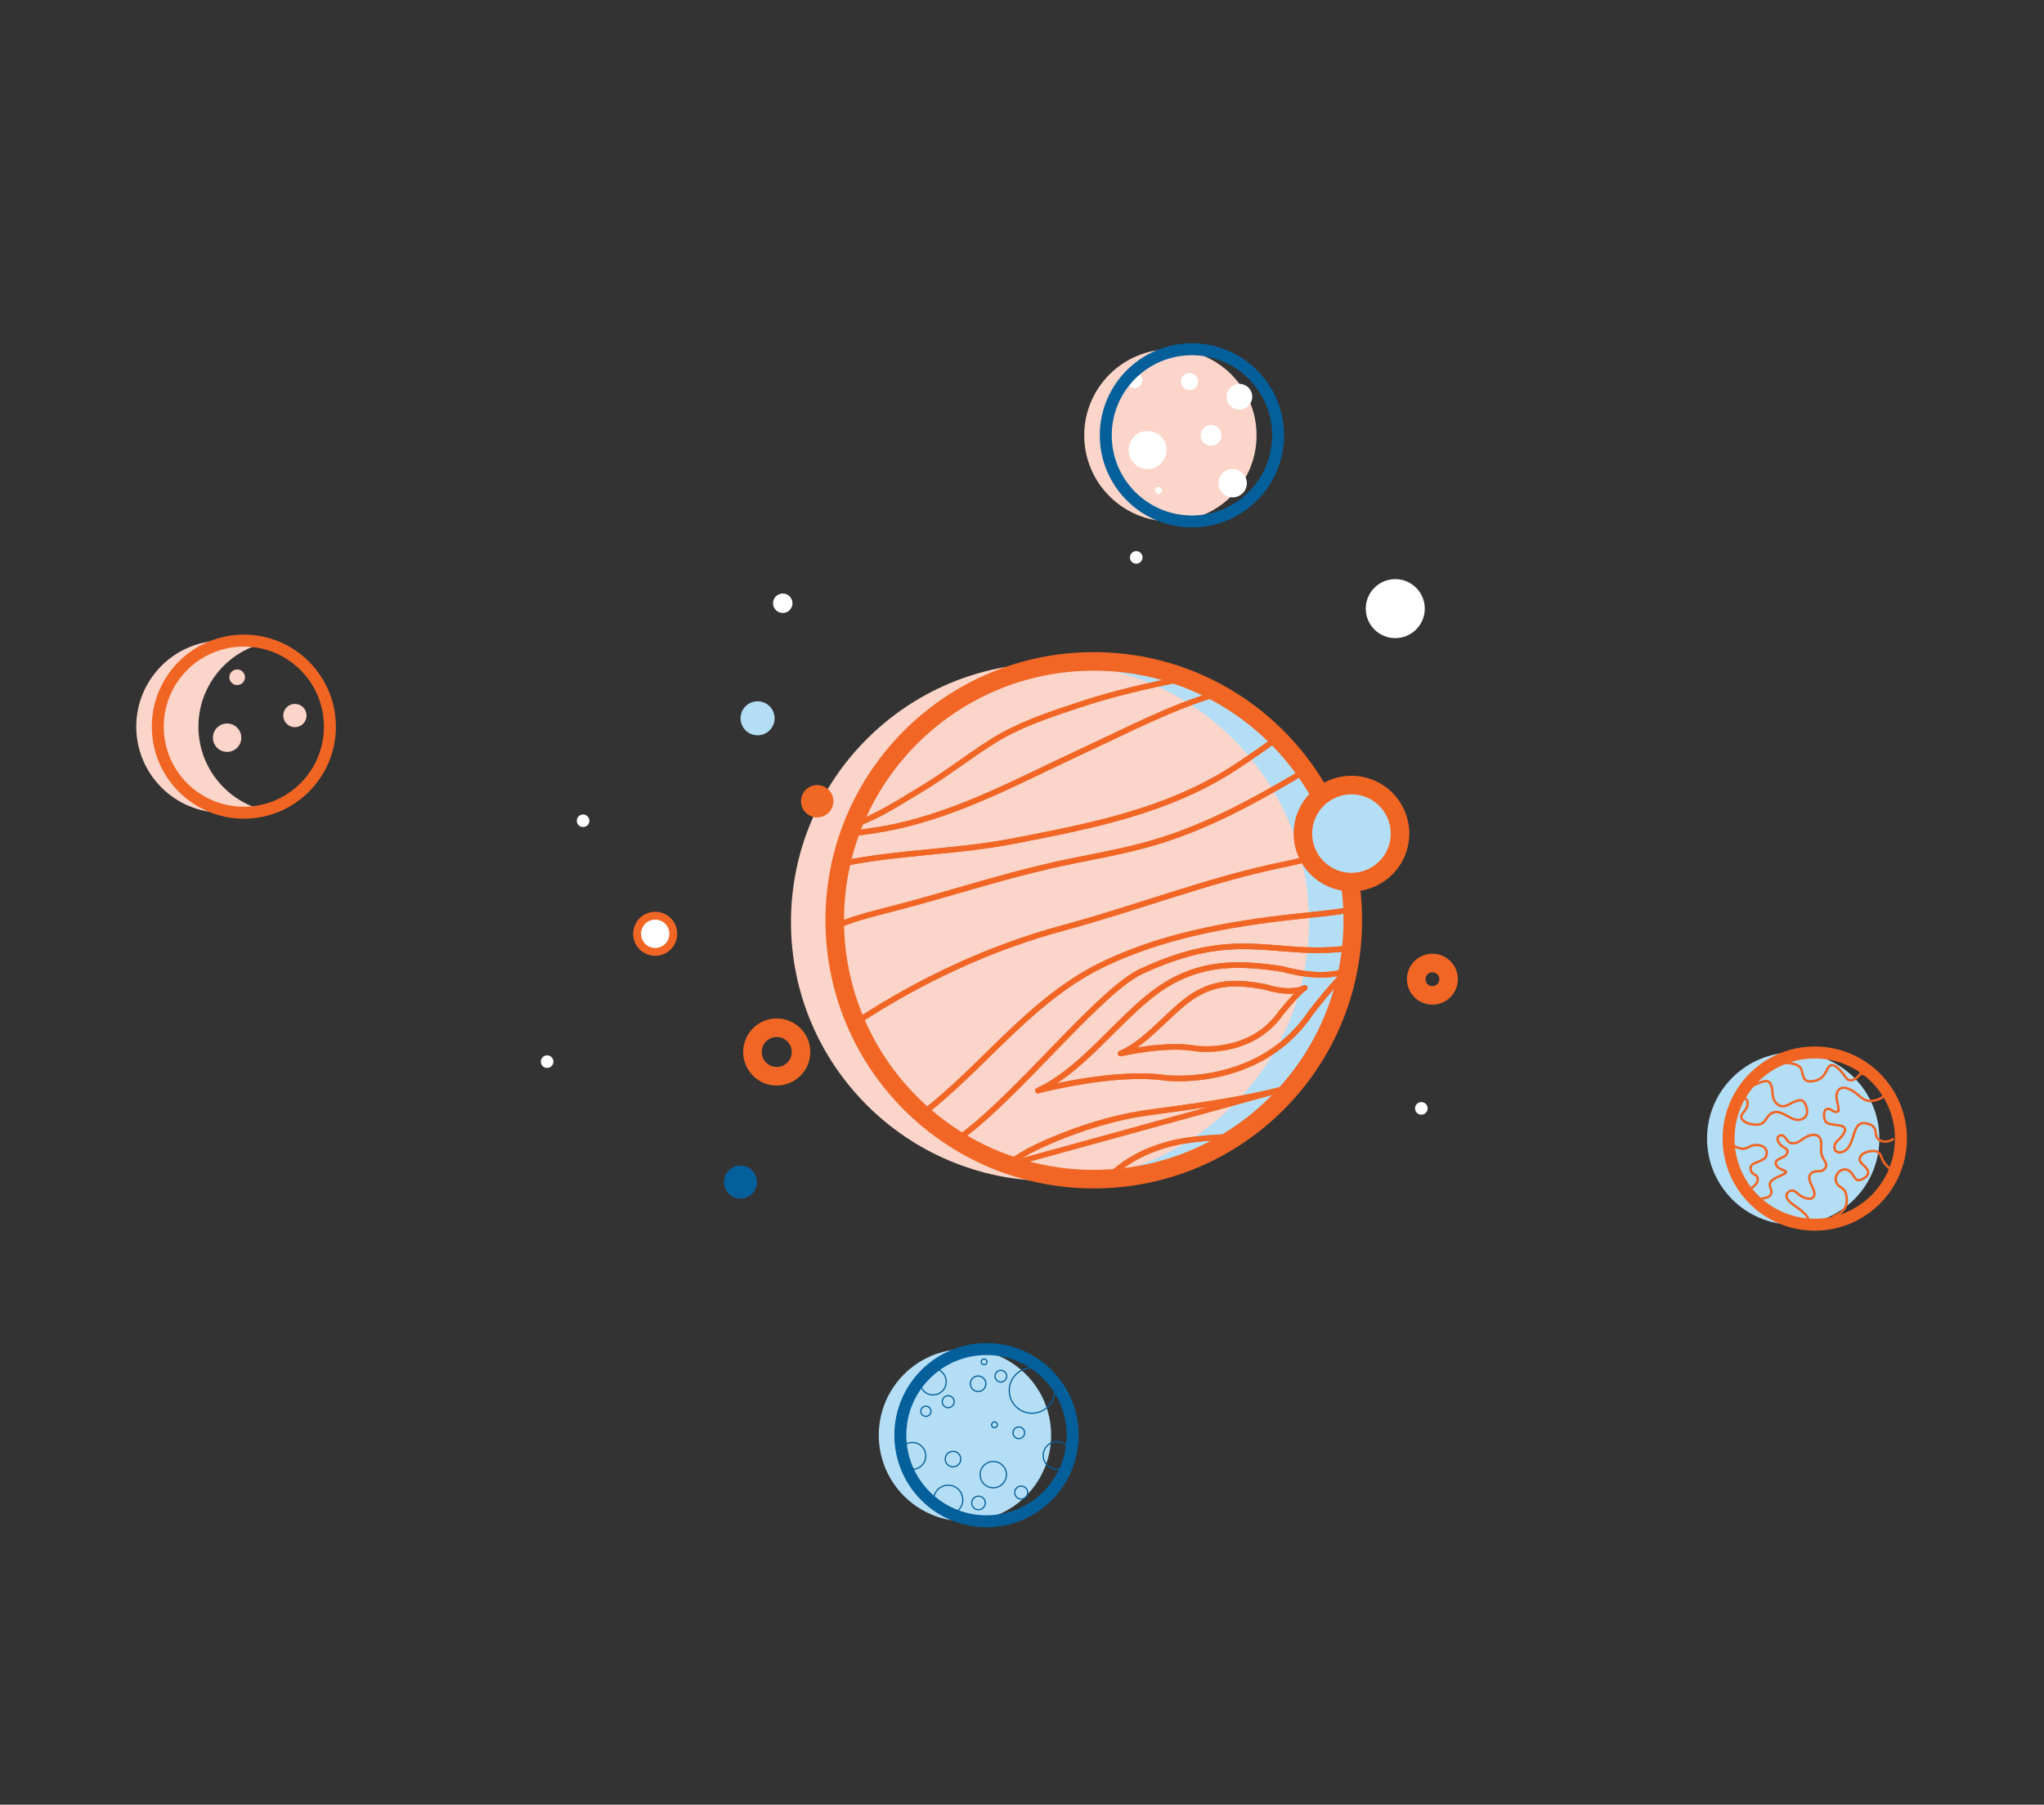 <svg width="855" height="755" viewBox="0 0 855 755" fill="none" xmlns="http://www.w3.org/2000/svg">
<rect x="0" y="0" width="855" height="755" fill="#333333" stroke="none"/>
<g clip-path="url(#clip0)">
<path d="M457.27 493.301C517.11 493.301 565.621 444.815 565.621 385.004C565.621 325.193 517.11 276.706 457.27 276.706C397.429 276.706 348.919 325.193 348.919 385.004C348.919 444.815 397.429 493.301 457.27 493.301Z" fill="#B4DEF6"/>
<path d="M439.21 494.055C499.051 494.055 547.562 445.568 547.562 385.757C547.562 325.945 499.051 277.458 439.21 277.458C379.369 277.458 330.859 325.945 330.859 385.757C330.859 445.568 379.369 494.055 439.21 494.055Z" fill="#FBD5C9"/>
<path d="M457.52 493.303C517.361 493.303 565.872 444.816 565.872 385.004C565.872 325.192 517.361 276.706 457.52 276.706C397.679 276.706 349.168 325.192 349.168 385.004C349.168 444.816 397.679 493.303 457.52 493.303Z" stroke="#F16624" stroke-width="7.763" stroke-miterlimit="10" stroke-linecap="round" stroke-linejoin="round"/>
<path d="M350.147 387.269C358.364 383.747 367.352 381.77 375.689 379.572C397.224 373.897 417.548 367.222 439.062 362.258C453.98 358.817 469.326 356.606 484.079 352.098C504.461 345.87 523.14 335.904 541.446 325.128C543.044 324.188 544.642 323.221 546.232 322.233" stroke="#F16624" stroke-width="2.329" stroke-miterlimit="10" stroke-linecap="round" stroke-linejoin="round"/>
<path d="M534.591 308.687C528.598 312.918 522.628 317.136 516.601 321.078C488.502 339.461 455.757 345.678 423.902 351.872C400.329 356.455 375.956 356.483 352.923 361.212" stroke="#F16624" stroke-width="2.329" stroke-miterlimit="10" stroke-linecap="round" stroke-linejoin="round"/>
<path d="M358.473 427.496C384.94 410.076 414.586 396.297 444.729 388.2C475.196 380.017 505.719 368.024 536.752 361.69C545.458 359.913 553.957 357.599 562.335 354.815" stroke="#F16624" stroke-width="2.329" stroke-miterlimit="10" stroke-linecap="round" stroke-linejoin="round"/>
<path d="M546.234 322.233C544.642 323.221 543.046 324.188 541.447 325.128C523.141 335.905 504.462 345.871 484.08 352.098C469.326 356.606 453.981 358.817 439.063 362.258C417.55 367.222 397.226 373.897 375.69 379.572C367.353 381.771 358.366 383.748 350.148 387.269" stroke="#F16624" stroke-width="2.329" stroke-miterlimit="10" stroke-linecap="round" stroke-linejoin="round"/>
<path d="M385.769 466.045C387.633 464.583 389.493 463.094 391.345 461.548C414.804 441.954 433.524 416.631 462.257 403.033C489.294 390.239 519.369 385.69 548.814 382.71C554.705 382.113 560.717 381.377 566.697 380.376" stroke="#F16624" stroke-width="2.329" stroke-miterlimit="10" stroke-linecap="round" stroke-linejoin="round"/>
<path d="M562.335 354.815C553.957 357.599 545.459 359.913 536.752 361.69C505.718 368.024 475.195 380.016 444.729 388.2C414.585 396.297 384.939 410.076 358.473 427.496" stroke="#F16624" stroke-width="2.329" stroke-miterlimit="10" stroke-linecap="round" stroke-linejoin="round"/>
<path d="M356.644 348.686C362.805 347.883 368.988 347.051 374.958 345.729C402.614 339.606 426.958 326.176 452.584 314.307C471.234 305.669 489.627 295.925 509.363 290.127" stroke="#F16624" stroke-width="2.329" stroke-miterlimit="10" stroke-linecap="round" stroke-linejoin="round"/>
<path d="M495.247 283.859C480.552 286.755 465.973 290.036 451.708 294.777C438.927 299.024 426.223 303.14 414.839 310.361C404.453 316.948 394.954 324.479 384.515 330.669C376.044 335.694 367.505 341.405 358.22 344.637" stroke="#F16624" stroke-width="2.329" stroke-miterlimit="10" stroke-linecap="round" stroke-linejoin="round"/>
<path d="M352.923 361.213C375.957 356.484 400.329 356.456 423.902 351.873C455.756 345.68 488.501 339.461 516.601 321.079C522.628 317.137 528.598 312.919 534.591 308.688" stroke="#F16624" stroke-width="2.329" stroke-miterlimit="10" stroke-linecap="round" stroke-linejoin="round"/>
<path d="M509.364 290.127C489.629 295.926 471.236 305.669 452.585 314.307C426.96 326.176 402.615 339.606 374.96 345.729C368.989 347.051 362.806 347.883 356.645 348.686" stroke="#F16624" stroke-width="2.329" stroke-miterlimit="10" stroke-linecap="round" stroke-linejoin="round"/>
<path d="M358.22 344.638C367.505 341.405 376.044 335.695 384.515 330.67C394.954 324.48 404.453 316.949 414.839 310.362C426.223 303.141 438.928 299.025 451.708 294.778C465.973 290.037 480.552 286.756 495.247 283.86" stroke="#F16624" stroke-width="2.329" stroke-miterlimit="10" stroke-linecap="round" stroke-linejoin="round"/>
<path d="M542.566 454.051C522.441 459.859 501.783 462.544 480.114 465.494C464.642 467.601 447.726 473.203 433.649 479.875C429.321 481.925 425.096 484.517 421.091 487.434" stroke="#F16624" stroke-width="2.329" stroke-miterlimit="10" stroke-linecap="round" stroke-linejoin="round"/>
<path d="M462.11 493.988C468.432 487.64 476.089 482.448 487.114 479.161C497.876 475.952 508.635 476.075 519.584 475.195" stroke="#F16624" stroke-width="2.329" stroke-miterlimit="10" stroke-linecap="round" stroke-linejoin="round"/>
<path d="M566.302 396.485C564.589 396.681 562.884 396.866 561.189 397.038C531.743 400.017 516.794 388.013 477.29 406.438C461.507 413.8 431.15 451.523 407.689 471.117C405.211 473.187 402.668 475.135 400.076 476.99M421.091 487.433C425.095 484.516 429.32 481.924 433.649 479.873C447.726 473.202 464.643 467.6 480.114 465.493C501.782 462.542 522.441 459.859 542.566 454.049L421.091 487.433ZM548.294 423.692C526.881 455.69 487.515 450.942 487.515 450.942C466.139 447.755 434.181 456.266 434.181 456.266C451.373 448.415 465.094 429.75 480.373 417.256C498.985 402.034 516.68 402.348 536.654 405.435C536.654 405.435 554.437 410.948 565.004 405.227C560.219 408.131 548.294 423.692 548.294 423.692Z" stroke="#F16624" stroke-width="2.329" stroke-miterlimit="10" stroke-linecap="round" stroke-linejoin="round"/>
<path d="M519.584 475.196C508.635 476.076 497.876 475.953 487.114 479.162C476.089 482.449 468.433 487.641 462.11 493.989" stroke="#F16624" stroke-width="2.329" stroke-miterlimit="10" stroke-linecap="round" stroke-linejoin="round"/>
<path d="M400.076 476.991C402.669 475.135 405.212 473.186 407.689 471.117C431.149 451.523 461.506 413.8 477.29 406.438C516.794 388.012 531.743 400.018 561.189 397.038C562.884 396.865 564.59 396.681 566.302 396.485" stroke="#F16624" stroke-width="2.329" stroke-miterlimit="10" stroke-linecap="round" stroke-linejoin="round"/>
<path d="M566.697 380.376C560.717 381.377 554.705 382.113 548.814 382.71C519.369 385.69 489.294 390.239 462.257 403.033C433.524 416.631 414.804 441.955 391.345 461.548C389.493 463.094 387.633 464.583 385.769 466.045" stroke="#F16624" stroke-width="2.329" stroke-miterlimit="10" stroke-linecap="round" stroke-linejoin="round"/>
<path d="M536.654 405.435C516.679 402.348 498.985 402.034 480.373 417.256C465.093 429.749 451.373 448.414 434.181 456.266C434.181 456.266 466.14 447.756 487.514 450.942C487.514 450.942 526.88 455.69 548.293 423.692C548.293 423.692 560.22 408.131 565.004 405.227C554.436 410.948 536.654 405.435 536.654 405.435ZM535.813 423.79C522.95 442.142 499.986 438.626 499.986 438.626C487.524 436.362 468.747 440.753 468.747 440.753C478.882 436.473 487.105 425.791 496.173 418.753C507.22 410.179 517.561 410.692 529.206 412.872C529.206 412.872 539.543 416.435 545.785 413.278C542.955 414.892 535.813 423.79 535.813 423.79Z" stroke="#F16624" stroke-width="2.329" stroke-miterlimit="10" stroke-linecap="round" stroke-linejoin="round"/>
<path d="M529.206 412.873C517.561 410.693 507.219 410.181 496.173 418.754C487.106 425.792 478.882 436.475 468.747 440.755C468.747 440.755 487.524 436.363 499.986 438.627C499.986 438.627 522.949 442.143 535.812 423.791C535.812 423.791 542.955 414.892 545.785 413.279C539.543 416.435 529.206 412.873 529.206 412.873Z" stroke="#F16624" stroke-width="2.329" stroke-miterlimit="10" stroke-linecap="round" stroke-linejoin="round"/>
<path d="M324.905 450.262C330.514 450.262 335.062 445.716 335.062 440.109C335.062 434.502 330.514 429.957 324.905 429.957C319.295 429.957 314.747 434.502 314.747 440.109C314.747 445.716 319.295 450.262 324.905 450.262Z" stroke="#F16624" stroke-width="7.763" stroke-miterlimit="10" stroke-linecap="round" stroke-linejoin="round"/>
<path d="M599.171 416.418C602.91 416.418 605.942 413.388 605.942 409.651C605.942 405.913 602.91 402.883 599.171 402.883C595.431 402.883 592.399 405.913 592.399 409.651C592.399 413.388 595.431 416.418 599.171 416.418Z" stroke="#F16624" stroke-width="7.763" stroke-miterlimit="10" stroke-linecap="round" stroke-linejoin="round"/>
<path d="M565.31 369.038C576.53 369.038 585.625 359.947 585.625 348.733C585.625 337.519 576.53 328.428 565.31 328.428C554.091 328.428 544.995 337.519 544.995 348.733C544.995 359.947 554.091 369.038 565.31 369.038Z" fill="#B4DEF6" stroke="#F16523" stroke-width="7.763" stroke-miterlimit="10"/>
<path d="M341.835 341.965C345.575 341.965 348.607 338.935 348.607 335.197C348.607 331.458 345.575 328.428 341.835 328.428C338.095 328.428 335.063 331.458 335.063 335.197C335.063 338.935 338.095 341.965 341.835 341.965Z" fill="#F16824"/>
<path d="M475.283 235.823C476.737 235.823 477.916 234.645 477.916 233.191C477.916 231.738 476.737 230.559 475.283 230.559C473.828 230.559 472.649 231.738 472.649 233.191C472.649 234.645 473.828 235.823 475.283 235.823Z" fill="white"/>
<path d="M243.906 346C245.359 346 246.538 344.822 246.538 343.369C246.538 341.916 245.359 340.738 243.906 340.738C242.452 340.738 241.273 341.916 241.273 343.369C241.273 344.822 242.452 346 243.906 346Z" fill="white"/>
<path d="M281.642 390.665C281.642 394.845 278.254 398.232 274.069 398.232C269.888 398.232 266.5 394.845 266.5 390.665C266.5 386.485 269.887 383.096 274.069 383.096C278.254 383.096 281.642 386.484 281.642 390.665Z" fill="white" stroke="#F16624" stroke-width="3.284" stroke-miterlimit="10" stroke-linecap="round" stroke-linejoin="round"/>
<path d="M594.543 466.332C595.998 466.332 597.177 465.153 597.177 463.699C597.177 462.246 595.998 461.067 594.543 461.067C593.089 461.067 591.91 462.246 591.91 463.699C591.91 465.153 593.089 466.332 594.543 466.332Z" fill="white"/>
<path d="M583.634 266.964C590.452 266.964 595.979 261.439 595.979 254.625C595.979 247.81 590.452 242.286 583.634 242.286C576.816 242.286 571.289 247.81 571.289 254.625C571.289 261.439 576.816 266.964 583.634 266.964Z" fill="white"/>
<path d="M327.427 256.434C329.674 256.434 331.495 254.614 331.495 252.369C331.495 250.123 329.674 248.303 327.427 248.303C325.181 248.303 323.36 250.123 323.36 252.369C323.36 254.614 325.181 256.434 327.427 256.434Z" fill="white"/>
<path d="M316.893 307.616C320.825 307.616 324.012 304.431 324.012 300.501C324.012 296.571 320.825 293.385 316.893 293.385C312.962 293.385 309.774 296.571 309.774 300.501C309.774 304.431 312.962 307.616 316.893 307.616Z" fill="#B4DEF6"/>
<path d="M228.858 446.779C230.313 446.779 231.492 445.601 231.492 444.147C231.492 442.694 230.313 441.515 228.858 441.515C227.404 441.515 226.225 442.694 226.225 444.147C226.225 445.601 227.404 446.779 228.858 446.779Z" fill="white"/>
<path d="M309.745 501.445C313.563 501.445 316.658 498.351 316.658 494.536C316.658 490.72 313.563 487.626 309.745 487.626C305.927 487.626 302.833 490.72 302.833 494.536C302.833 498.351 305.927 501.445 309.745 501.445Z" fill="#045F9B"/>
<path d="M750.096 512.355C770.002 512.355 786.139 496.226 786.139 476.33C786.139 456.435 770.002 440.306 750.096 440.306C730.191 440.306 714.054 456.435 714.054 476.33C714.054 496.226 730.191 512.355 750.096 512.355Z" fill="#B4DEF6"/>
<path d="M759.107 512.355C779.012 512.355 795.149 496.226 795.149 476.33C795.149 456.435 779.012 440.306 759.107 440.306C739.201 440.306 723.065 456.435 723.065 476.33C723.065 496.226 739.201 512.355 759.107 512.355Z" stroke="#F16523" stroke-width="5" stroke-miterlimit="10"/>
<path d="M742.819 445.059C745.283 444.312 752.331 444.379 753.455 447.238C754.469 449.815 753.81 453.113 758.503 452.297C762.315 451.635 763.21 449.553 764.575 446.929C766.316 443.583 769.605 447.553 771.096 449.376C771.91 450.371 772.61 452.218 774.575 451.959C775.808 451.797 777.942 449.906 778.317 448.924C778.881 449.073 779.252 449.402 779.391 449.825" stroke="#F16523" stroke-miterlimit="10"/>
<path d="M792.127 490.143C790.602 489.054 788.93 487.686 787.931 486.095C786.853 484.378 786.949 482.272 784.679 481.627C783.107 481.182 779.63 481.962 778.628 483.296C776.708 485.849 779.01 486.714 780.408 488.353C781.934 490.143 781.905 491.791 779.353 493.133C776.689 494.532 776.254 493.401 774.836 491.205C771.77 486.459 766.049 491.289 768.446 495.259C769.252 496.592 770.902 496.862 771.718 498.324C772.425 499.596 772.61 501.644 772.442 503.17C772.111 506.195 769.428 508.243 766.591 509.018" stroke="#F16523" stroke-miterlimit="10"/>
<path d="M723.802 476.804C723.511 478.703 725.723 479.745 727.184 480.236C729.346 480.964 730.29 480.504 732.072 479.607C734.879 478.194 740.205 479.27 738.814 483.586C737.829 486.641 730.784 485.734 732.485 489.945C733.213 491.741 735.196 491.127 735.257 493.336C735.316 495.456 733.276 496.151 732.443 497.523C732.13 498.039 731.667 498.145 731.896 499.022C732.441 499.26 732.804 500.361 733.433 500.224" stroke="#F16523" stroke-miterlimit="10"/>
<path d="M728.509 457.83C730.096 456.095 732.792 454.286 735.025 453.372C737.923 452.183 740.014 451.313 740.984 454.336C741.824 456.954 740.88 459.848 743.425 461.909C745.973 463.972 747.865 462.117 750.403 461.02C752.908 459.936 754.381 459.728 755.456 462.578C756.304 464.825 756.118 467.276 753.726 468.213C749.098 470.024 745.354 463.054 740.754 465.929C739.115 466.954 738.63 469.16 736.901 470.074C735.181 470.984 731.18 470.391 729.69 469.169C726.915 466.897 729.081 466.141 730.371 463.843C731.56 461.73 731.311 459.039 728.26 459.268C728.242 458.776 728.302 458.269 728.509 457.83Z" stroke="#F16523" stroke-miterlimit="10"/>
<path d="M788.372 457.067C788.277 459.711 784.026 460.765 781.865 460.569C778.85 460.296 777.368 457.752 774.85 456.317C772.918 455.216 770.016 454.057 768.655 456.617C767.313 459.14 769.296 462.143 769.057 464.78C766.903 466.276 765.846 462.996 763.894 464.11C762.405 464.959 763.026 468.569 763.782 469.375C766.005 471.742 774.985 469.069 770.539 475.262C769.46 476.765 767.358 477.712 767.349 479.833C767.339 482.286 769.628 482.639 771.546 481.528C775.646 479.155 774.811 471.57 778.354 470.07C779.641 469.526 782.404 470.221 783.372 471.071C784.882 472.397 784.327 473.624 784.869 475.329C785.703 477.958 789.899 478.291 792.127 476.331" stroke="#F16523" stroke-miterlimit="10"/>
<path d="M746.323 489.589C744.929 489.388 742.253 487.943 742.87 486.082C743.352 484.623 746.422 484.396 747.269 483.029C748.728 480.673 746.607 480.607 745.141 479.263C744.124 478.332 742.379 475.868 744.573 475.066C746.627 474.316 747.214 477.527 748.821 478.086C750.871 478.8 752.547 477.649 754.027 476.579C757.536 474.043 762.142 473.461 761.842 479.331C761.731 481.509 761.572 482.47 762.531 484.398C763.376 486.095 764.816 487.342 763.148 489.143C761.762 490.64 759.454 489.454 757.893 490.638C756.036 492.05 756.98 493.876 757.642 495.592C758.172 496.966 759.938 499.589 758.282 501.039C756.881 502.267 753.983 500.826 752.832 500.04C751.482 499.119 750.322 497.108 748.314 498.531C746.291 499.966 747.553 501.722 748.764 502.895C750.812 504.881 757.024 507.854 756.586 511.352" stroke="#F16523" stroke-miterlimit="10"/>
<path d="M746.073 489.589C750.203 491.09 740.55 492.157 740.316 495.343C740.165 497.404 742.078 498.601 740.134 500.415C738.876 501.589 736.489 500.861 735.811 502.598" stroke="#F16523" stroke-miterlimit="10"/>
<path d="M489.573 218.155C509.478 218.155 525.615 202.026 525.615 182.13C525.615 162.235 509.478 146.106 489.573 146.106C469.667 146.106 453.531 162.235 453.531 182.13C453.531 202.026 469.667 218.155 489.573 218.155Z" fill="#FBD5C9"/>
<path d="M480.032 196.2C484.421 196.2 487.979 192.644 487.979 188.257C487.979 183.87 484.421 180.313 480.032 180.313C475.642 180.313 472.084 183.87 472.084 188.257C472.084 192.644 475.642 196.2 480.032 196.2Z" fill="white"/>
<path d="M515.603 208.086C518.886 208.086 521.548 205.426 521.548 202.144C521.548 198.862 518.886 196.202 515.603 196.202C512.32 196.202 509.658 198.862 509.658 202.144C509.658 205.426 512.32 208.086 515.603 208.086Z" fill="white"/>
<path d="M474.555 162.387C476.363 162.387 477.829 160.922 477.829 159.115C477.829 157.308 476.363 155.843 474.555 155.843C472.747 155.843 471.281 157.308 471.281 159.115C471.281 160.922 472.747 162.387 474.555 162.387Z" fill="white"/>
<path d="M518.433 171.342C521.403 171.342 523.811 168.936 523.811 165.967C523.811 162.999 521.403 160.593 518.433 160.593C515.464 160.593 513.056 162.999 513.056 165.967C513.056 168.936 515.464 171.342 518.433 171.342Z" fill="white"/>
<path d="M506.593 186.505C509.009 186.505 510.969 184.546 510.969 182.131C510.969 179.715 509.009 177.757 506.593 177.757C504.176 177.757 502.216 179.715 502.216 182.131C502.216 184.546 504.176 186.505 506.593 186.505Z" fill="white"/>
<path d="M484.567 206.583C485.361 206.583 486.005 205.94 486.005 205.146C486.005 204.352 485.361 203.709 484.567 203.709C483.773 203.709 483.129 204.352 483.129 205.146C483.129 205.94 483.773 206.583 484.567 206.583Z" fill="white"/>
<path d="M497.582 163.207C499.567 163.207 501.175 161.599 501.175 159.615C501.175 157.632 499.567 156.024 497.582 156.024C495.598 156.024 493.989 157.632 493.989 159.615C493.989 161.599 495.598 163.207 497.582 163.207Z" fill="white"/>
<path d="M498.583 218.155C518.489 218.155 534.625 202.026 534.625 182.13C534.625 162.235 518.489 146.106 498.583 146.106C478.678 146.106 462.541 162.235 462.541 182.13C462.541 202.026 478.678 218.155 498.583 218.155Z" stroke="#045F9B" stroke-width="5" stroke-miterlimit="10"/>
<path d="M403.639 636.439C423.545 636.439 439.681 620.31 439.681 600.415C439.681 580.519 423.545 564.39 403.639 564.39C383.734 564.39 367.597 580.519 367.597 600.415C367.597 620.31 383.734 636.439 403.639 636.439Z" fill="#B4DEF6"/>
<path d="M409.146 582.152C410.943 582.152 412.399 580.696 412.399 578.9C412.399 577.104 410.943 575.648 409.146 575.648C407.349 575.648 405.892 577.104 405.892 578.9C405.892 580.696 407.349 582.152 409.146 582.152Z" stroke="#045F9B" stroke-width="0.5" stroke-miterlimit="10"/>
<path d="M398.633 613.674C400.43 613.674 401.887 612.218 401.887 610.421C401.887 608.625 400.43 607.169 398.633 607.169C396.836 607.169 395.38 608.625 395.38 610.421C395.38 612.218 396.836 613.674 398.633 613.674Z" stroke="#045F9B" stroke-width="0.5" stroke-miterlimit="10"/>
<path d="M418.657 578.171C420.005 578.171 421.098 577.078 421.098 575.731C421.098 574.384 420.005 573.291 418.657 573.291C417.309 573.291 416.216 574.384 416.216 575.731C416.216 577.078 417.309 578.171 418.657 578.171Z" stroke="#045F9B" stroke-width="0.5" stroke-miterlimit="10"/>
<path d="M396.631 633.531C400.001 633.531 402.732 630.801 402.732 627.433C402.732 624.065 400.001 621.335 396.631 621.335C393.261 621.335 390.53 624.065 390.53 627.433C390.53 630.801 393.261 633.531 396.631 633.531Z" stroke="#045F9B" stroke-width="0.5" stroke-miterlimit="10"/>
<path d="M427.167 627.152C428.67 627.152 429.889 625.933 429.889 624.431C429.889 622.928 428.67 621.71 427.167 621.71C425.663 621.71 424.445 622.928 424.445 624.431C424.445 625.933 425.663 627.152 427.167 627.152Z" stroke="#045F9B" stroke-width="0.5" stroke-miterlimit="10"/>
<path d="M426.166 601.854C427.514 601.854 428.606 600.761 428.606 599.414C428.606 598.067 427.514 596.974 426.166 596.974C424.818 596.974 423.725 598.067 423.725 599.414C423.725 600.761 424.818 601.854 426.166 601.854Z" stroke="#045F9B" stroke-width="0.5" stroke-miterlimit="10"/>
<path d="M442.184 614.713C445.385 614.713 447.98 612.12 447.98 608.92C447.98 605.721 445.385 603.127 442.184 603.127C438.983 603.127 436.389 605.721 436.389 608.92C436.389 612.12 438.983 614.713 442.184 614.713Z" stroke="#045F9B" stroke-width="0.5" stroke-miterlimit="10"/>
<path d="M415.987 597.299C416.661 597.299 417.207 596.752 417.207 596.079C417.207 595.405 416.661 594.859 415.987 594.859C415.313 594.859 414.766 595.405 414.766 596.079C414.766 596.752 415.313 597.299 415.987 597.299Z" stroke="#045F9B" stroke-width="0.5" stroke-miterlimit="10"/>
<path d="M411.649 570.946C412.323 570.946 412.869 570.4 412.869 569.727C412.869 569.053 412.323 568.507 411.649 568.507C410.975 568.507 410.428 569.053 410.428 569.727C410.428 570.4 410.975 570.946 411.649 570.946Z" stroke="#045F9B" stroke-width="0.5" stroke-miterlimit="10"/>
<path d="M387.287 592.542C388.467 592.542 389.423 591.586 389.423 590.408C389.423 589.229 388.467 588.273 387.287 588.273C386.108 588.273 385.152 589.229 385.152 590.408C385.152 591.586 386.108 592.542 387.287 592.542Z" stroke="#045F9B" stroke-width="0.5" stroke-miterlimit="10"/>
<path d="M415.486 622.43C418.527 622.43 420.992 619.965 420.992 616.926C420.992 613.886 418.527 611.422 415.486 611.422C412.445 611.422 409.98 613.886 409.98 616.926C409.98 619.965 412.445 622.43 415.486 622.43Z" stroke="#045F9B" stroke-width="0.5" stroke-miterlimit="10"/>
<path d="M390.291 583.57C393.332 583.57 395.797 581.106 395.797 578.066C395.797 575.027 393.332 572.563 390.291 572.563C387.249 572.563 384.784 575.027 384.784 578.066C384.784 581.106 387.249 583.57 390.291 583.57Z" stroke="#045F9B" stroke-width="0.5" stroke-miterlimit="10"/>
<path d="M431.672 591.241C436.925 591.241 441.183 586.985 441.183 581.735C441.183 576.485 436.925 572.229 431.672 572.229C426.419 572.229 422.161 576.485 422.161 581.735C422.161 586.985 426.419 591.241 431.672 591.241Z" stroke="#045F9B" stroke-width="0.5" stroke-miterlimit="10"/>
<path d="M409.313 631.603C410.879 631.603 412.149 630.333 412.149 628.768C412.149 627.202 410.879 625.933 409.313 625.933C407.746 625.933 406.477 627.202 406.477 628.768C406.477 630.333 407.746 631.603 409.313 631.603Z" stroke="#045F9B" stroke-width="0.5" stroke-miterlimit="10"/>
<path d="M396.631 588.906C398.013 588.906 399.133 587.786 399.133 586.405C399.133 585.024 398.013 583.904 396.631 583.904C395.249 583.904 394.129 585.024 394.129 586.405C394.129 587.786 395.249 588.906 396.631 588.906Z" stroke="#045F9B" stroke-width="0.5" stroke-miterlimit="10"/>
<path d="M381.613 614.714C384.723 614.714 387.243 612.195 387.243 609.088C387.243 605.98 384.723 603.461 381.613 603.461C378.504 603.461 375.984 605.98 375.984 609.088C375.984 612.195 378.504 614.714 381.613 614.714Z" stroke="#045F9B" stroke-width="0.5" stroke-miterlimit="10"/>
<path d="M412.65 636.439C432.555 636.439 448.692 620.31 448.692 600.415C448.692 580.519 432.555 564.39 412.65 564.39C392.744 564.39 376.608 580.519 376.608 600.415C376.608 620.31 392.744 636.439 412.65 636.439Z" stroke="#045F9B" stroke-width="5" stroke-miterlimit="10"/>
<path d="M95 314.56C98.279 314.56 100.938 311.902 100.938 308.622C100.938 305.343 98.279 302.684 95 302.684C91.721 302.684 89.062 305.343 89.062 308.622C89.062 311.902 91.721 314.56 95 314.56Z" fill="#FBD5C9"/>
<path d="M99.203 286.604C101.009 286.604 102.473 285.14 102.473 283.334C102.473 281.528 101.009 280.064 99.203 280.064C97.397 280.064 95.933 281.528 95.933 283.334C95.933 285.14 97.397 286.604 99.203 286.604Z" fill="#FBD5C9"/>
<path d="M123.357 304.219C126.047 304.219 128.228 302.038 128.228 299.348C128.228 296.658 126.047 294.477 123.357 294.477C120.667 294.477 118.486 296.658 118.486 299.348C118.486 302.038 120.667 304.219 123.357 304.219Z" fill="#FBD5C9"/>
<path d="M83 304C83 288.703 92.545 275.644 106 270.43C101.967 268.867 97.586 268 93 268C73.117 268 57 284.118 57 304C57 323.883 73.117 340 93 340C97.586 340 101.967 339.133 106 337.57C92.545 332.355 83 319.297 83 304Z" fill="#FBD5C9"/>
<path d="M102 340C121.882 340 138 323.882 138 304C138 284.118 121.882 268 102 268C82.118 268 66 284.118 66 304C66 323.882 82.118 340 102 340Z" stroke="#F16523" stroke-width="5" stroke-miterlimit="10"/>
</g>
<defs>
<clipPath id="clip0">
<rect width="855" height="755" fill="white"/>
</clipPath>
</defs>
</svg>
